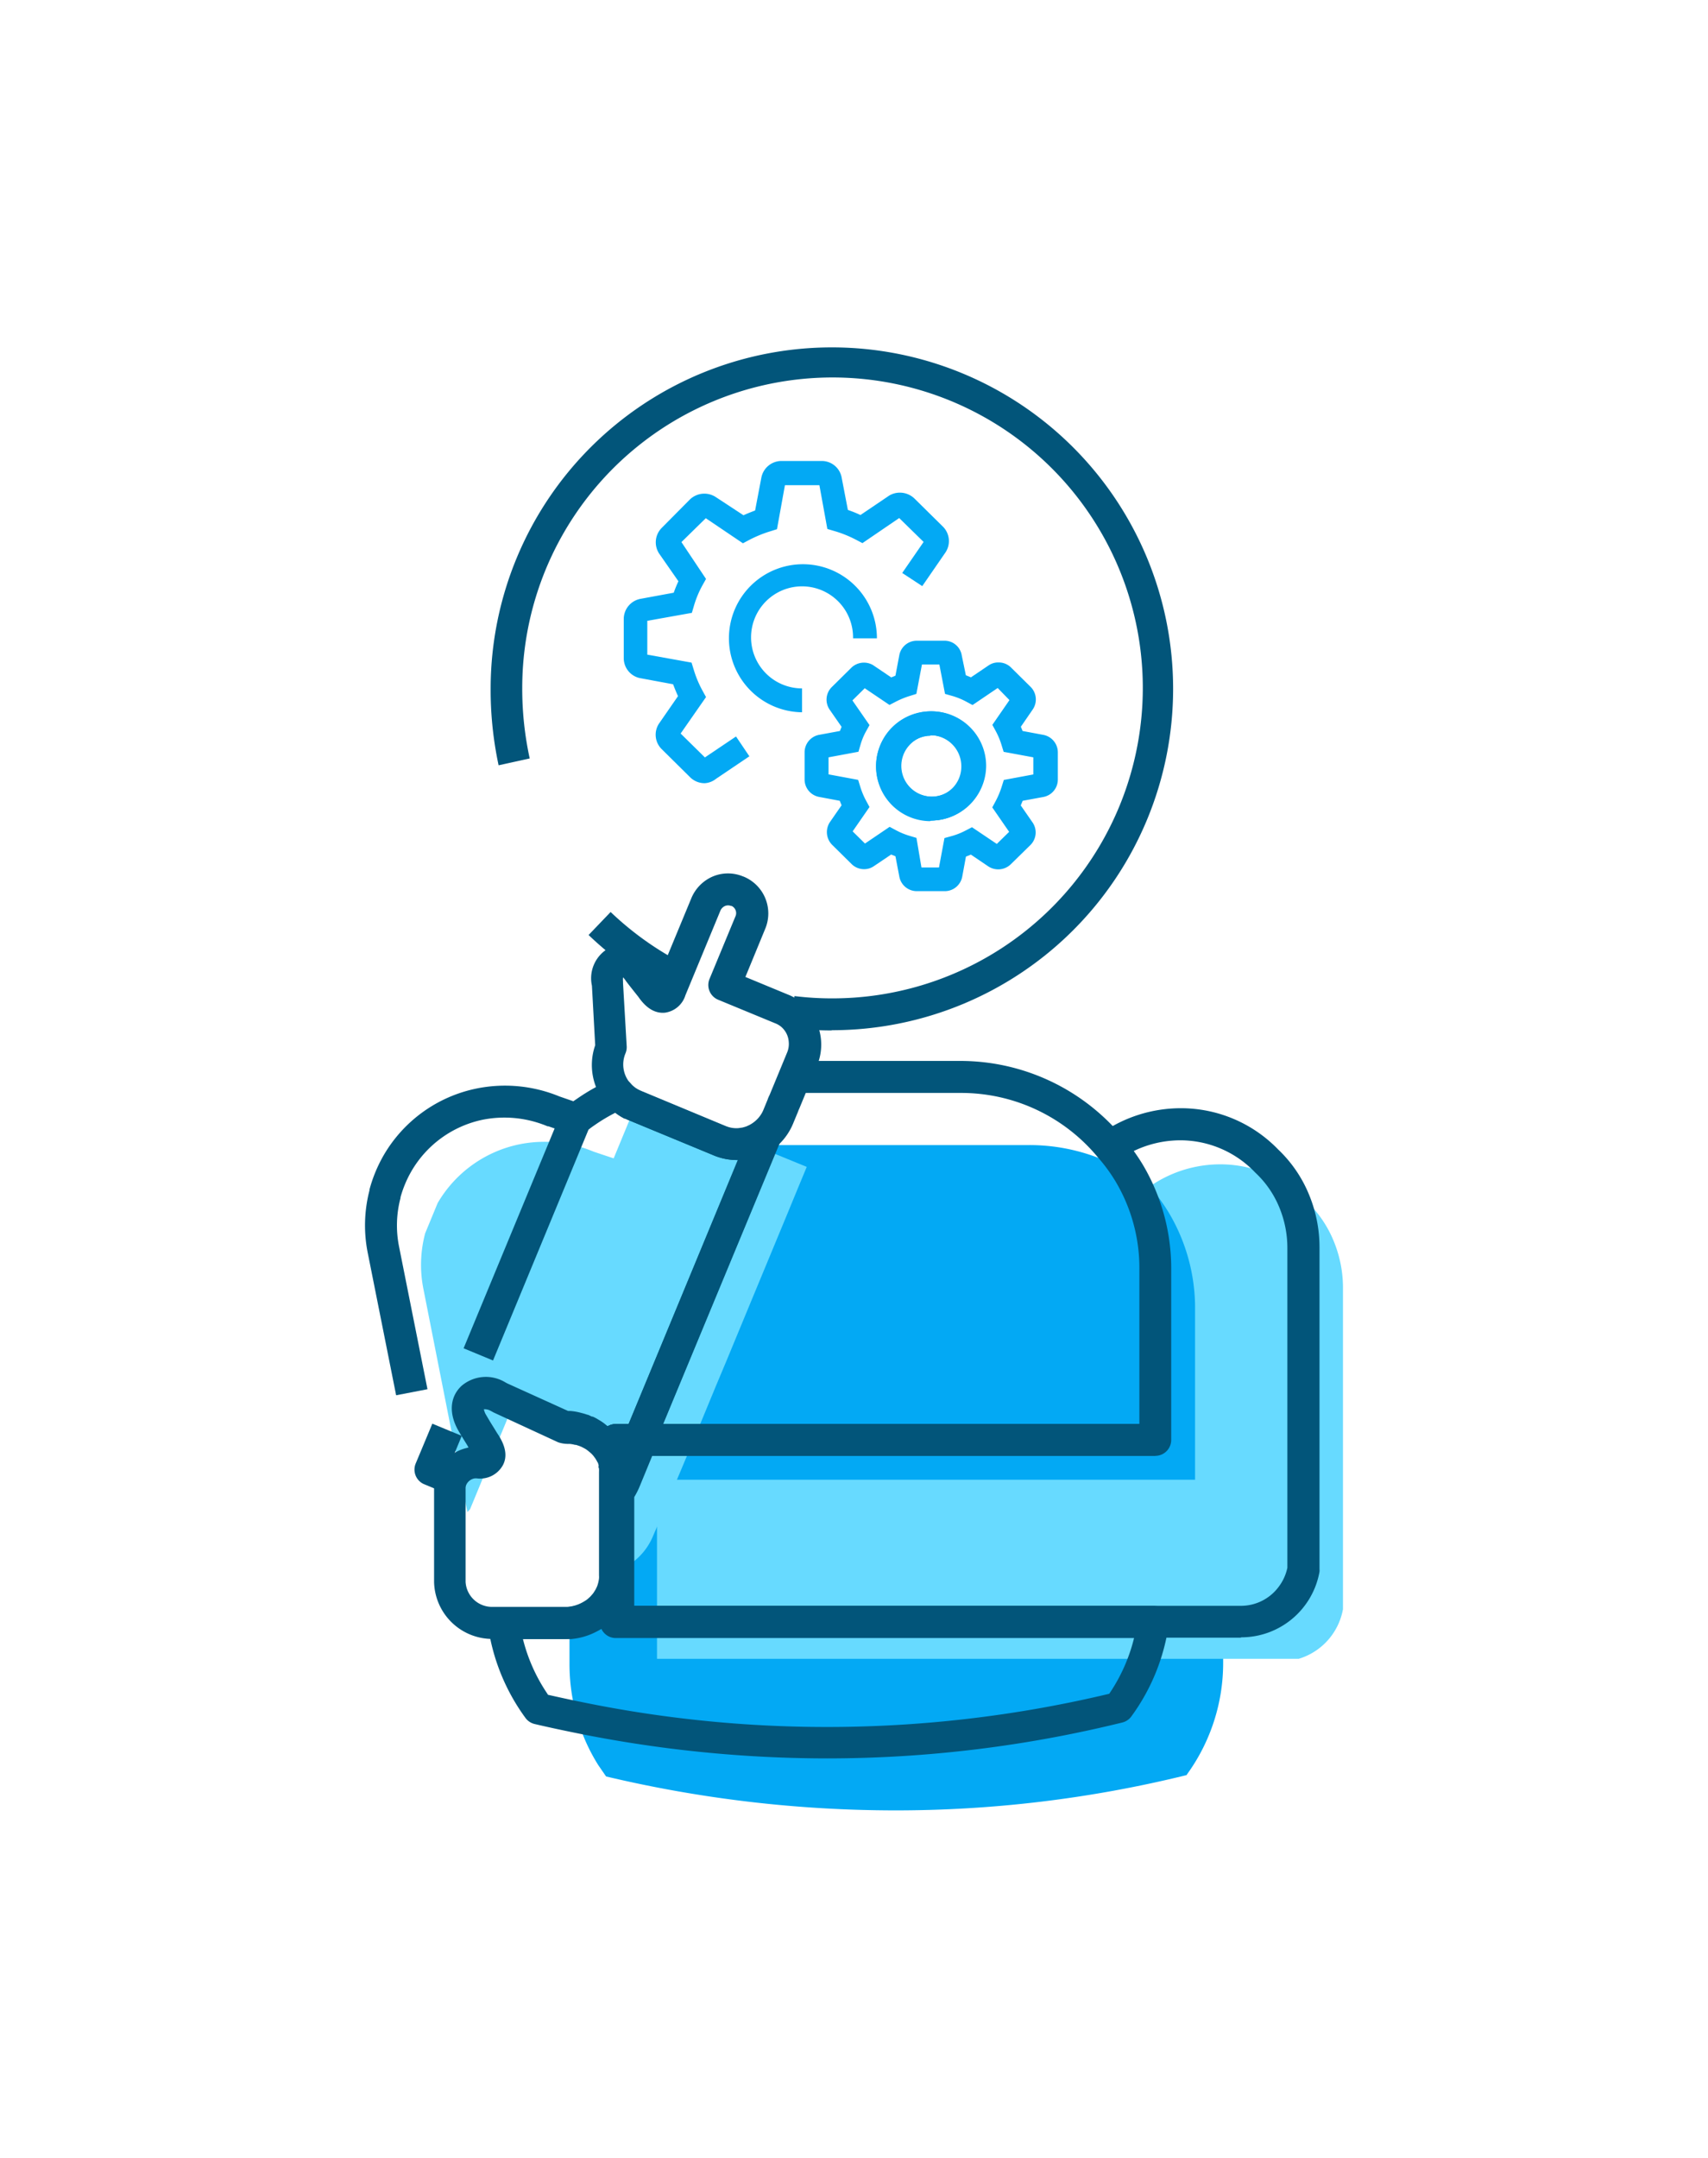 <?xml version="1.0" encoding="UTF-8" standalone="no"?>
<svg xmlns="http://www.w3.org/2000/svg" version="1.1" viewBox="0 0 214.68 271.07">
   <defs id="defs4">
      <style id="style2">
         .cls-1 {
            fill: #03a9f4;
         }

         .cls-2 {
            fill: #67daff;
         }

         .cls-3 {
            fill: #02557a;
         }
      </style>
   </defs>
   <g id="Ebene_2_Kopie" data-name="Ebene 2 Kopie">
      <path id="path8" transform="translate(22.29 49.37)" d="M-22.16-49.33" class="cls-1" />
      <path id="path10" transform="translate(22.29 49.37)" d="M-22.17-49.34l-.12,0h0" class="cls-2" />
   </g>
   <g transform="translate(-45.89,-43.64)" id="g106">
      <path style="fill:#03a9f4" class="cls-1" d="m 177.34,162.34 v 40.76 a 23.82,23.82 0 0 1 -4.42,13.9 l -0.19,0.27 a 152.85,152.85 0 0 1 -36.64,4.43 157.83,157.83 0 0 1 -36.3,-4.26 c -0.11,-0.14 -0.21,-0.29 -0.31,-0.44 -0.24,-0.34 -0.47,-0.68 -0.69,-1 a 23.17,23.17 0 0 1 -2.67,-6 24.19,24.19 0 0 1 -0.94,-6.69 v -5.14 a 6.57,6.57 0 0 0 2.62,-0.79 c 0.14,-0.07 0.27,-0.15 0.4,-0.23 l 0.11,-0.08 a 2.35,2.35 0 0 0 0.32,-0.23 l 0.1,-0.07 h 0.06 l 0.24,-0.21 a 4.16,4.16 0 0 0 0.51,-0.52 l 0.2,-0.24 a 3.6,3.6 0 0 0 0.39,-0.57 3,3 0 0 0 0.2,-0.34 c 0.07,-0.14 0.14,-0.28 0.2,-0.42 a 3.62,3.62 0 0 0 0.13,-0.35 5.81,5.81 0 0 0 0.28,-1.25 4.08,4.08 0 0 0 0,-0.61 V 179.5 c 0,-0.15 0,-0.31 0,-0.45 a 5,5 0 0 0 -0.07,-0.54 c 0,-0.15 -0.06,-0.29 -0.1,-0.43 a 3.06,3.06 0 0 0 -0.13,-0.43 2,2 0 0 0 -0.09,-0.26 c -0.06,-0.15 -0.13,-0.3 -0.2,-0.44 a 4.15,4.15 0 0 0 -0.23,-0.42 8.43,8.43 0 0 0 -0.48,-0.67 2.43,2.43 0 0 0 -0.26,-0.3 l -0.11,-0.12 -0.27,-0.26 -0.14,-0.11 -0.07,-0.06 -0.2,-0.16 v 0 l -0.27,-0.2 -0.09,-0.06 -0.35,-0.21 a 0.09,0.09 0 0 0 -0.06,0 l -0.38,-0.2 -0.24,-0.18 -0.37,-0.14 a 4.64,4.64 0 0 0 -0.53,-0.16 6.48,6.48 0 0 0 -1.1,-0.2 v 0 -11 a 24.12,24.12 0 0 1 3.61,-12.73 23.13,23.13 0 0 1 2,-2.8 24.08,24.08 0 0 1 17.61,-8.85 q 0.44,0 0.87,0 H 153 a 24,24 0 0 1 8.58,1.58 23.12,23.12 0 0 1 4,2 25.17,25.17 0 0 1 6,5.16 l 0.15,0.17 a 23,23 0 0 1 5.61,15.31 z"
         id="path12" transform="translate(22.29,49.37)" />
      <path style="fill:#02557a" class="cls-3" d="m 101,183.78 a 2,2 0 0 1 -2,-2 v -6.62 a 2,2 0 0 1 2,-2 h 3 a 2,2 0 0 1 1.85,2.77 l -2.18,5.07 a 10.14,10.14 0 0 1 -1,1.9 2,2 0 0 1 -1.67,0.88 z"
         id="path14" transform="translate(22.29,49.37)" />
      <path style="fill:#67daff" class="cls-2" d="m 125,140.86 -1.1,2.65 -1.41,3.42 -4.76,11.48 -2.86,6.91 -1.26,3 -2.81,6.8 -4,9.53 -1,2.3 -0.11,0.26 a 7.9,7.9 0 0 1 -3.48,3.91 7.39,7.39 0 0 1 -1,0.47 l -0.3,0.11 c 0,0 0,0 0,0 v -12.2 c 0,-0.15 0,-0.31 0,-0.45 a 5,5 0 0 0 -0.07,-0.54 c 0,-0.15 -0.06,-0.29 -0.1,-0.43 a 3.06,3.06 0 0 0 -0.13,-0.43 0.5,0.5 0 0 0 0,-0.13 1.11,1.11 0 0 0 0,-0.13 c -0.06,-0.15 -0.13,-0.3 -0.2,-0.44 a 4.15,4.15 0 0 0 -0.23,-0.42 8.43,8.43 0 0 0 -0.48,-0.67 l -0.26,-0.3 -0.11,-0.12 -0.27,-0.26 -0.14,-0.11 a 2.61,2.61 0 0 0 -0.27,-0.22 v 0 a 1.89,1.89 0 0 0 -0.27,-0.2 l -0.09,-0.06 -0.35,-0.21 a 0.09,0.09 0 0 0 -0.06,0 l -0.38,-0.2 -0.3,-0.18 -0.37,-0.14 a 4.64,4.64 0 0 0 -0.53,-0.16 6.48,6.48 0 0 0 -1.1,-0.2 v 0 c -0.2,0 -0.41,0 -0.61,0 l -6.54,-3 1.42,-3.5 8.86,-21.4 5.15,-12.46 0.44,-1 13.74,5.7 c 0,0 0,0 0,0 l 0.75,0.32 0.73,0.3 z"
         id="path16" transform="translate(22.29,49.37)" />
      <path style="fill:#67daff" class="cls-2" d="m 84.52,169.16 a 3.66,3.66 0 0 1 1.68,0.46 l -2.14,5.17 c -0.35,-0.58 -0.84,-1.43 -1.07,-1.81 -0.62,-1 -1,-2.34 0,-3.23 a 2.18,2.18 0 0 1 1.53,-0.59 z"
         id="path18" transform="translate(22.29,49.37)" />
      <path style="fill:#67daff" class="cls-2" d="m 82.69,178.09 -0.42,1 -1,2.3 -0.11,0.26 a 7.59,7.59 0 0 1 -1.05,1.82 v -2.23 a 3,3 0 0 1 0.26,-1.24 3.38,3.38 0 0 1 2.32,-1.91 z"
         id="path20" transform="translate(22.29,49.37)" />
      <path style="fill:#67daff" class="cls-2" d="m 100.91,139.85 -3.91,9.41 -5.36,12.93 -8.85,21.41 -0.11,0.27 -0.33,0.35 -1,-4.92 v -0.39 c 0,-0.15 0,-0.31 0,-0.45 a 5.75,5.75 0 0 0 -0.53,-2 l -4,-20.26 a 15.42,15.42 0 0 1 0.22,-7 v 0 l 1.57,-3.8 A 15.52,15.52 0 0 1 89,138 a 16,16 0 0 1 9.22,0.95 z"
         id="path22" transform="translate(22.29,49.37)" />
      <path style="fill:#02557a" class="cls-3" d="m 101,183.78 a 2,2 0 0 1 -2,-2 v -6.62 a 2,2 0 0 1 2,-2 h 3 a 2,2 0 0 1 1.85,2.77 l -2.18,5.07 a 10.14,10.14 0 0 1 -1,1.9 2,2 0 0 1 -1.67,0.88 z"
         id="path24" transform="translate(22.29,49.37)" />
      <path style="fill:#67daff" class="cls-2" d="m 191.25,150.22 a 14.44,14.44 0 0 0 -3.46,-5.07 14.92,14.92 0 0 0 -10.91,-4.61 15.49,15.49 0 0 0 -8.69,2.73 l -0.09,0.07 0.09,0.1 a 22.34,22.34 0 0 1 2.34,3.21 23.39,23.39 0 0 1 3.28,12.15 v 21.36 h -67.63 v 22.5 h 80.65 a 8,8 0 0 0 5.57,-6.24 v -40.35 a 15.4,15.4 0 0 0 -1.15,-5.85 z"
         id="path26" transform="translate(22.29,49.37)" />
      <path style="fill:#03a9f4" class="cls-1" d="m 112.17,92.66 a 2.59,2.59 0 0 1 -1.81,-0.73 l -3.6,-3.56 a 2.54,2.54 0 0 1 -0.33,-3.2 l 2.39,-3.45 c -0.22,-0.47 -0.43,-1 -0.62,-1.49 L 104,79.45 A 2.56,2.56 0 0 1 102,77 v -5 a 2.58,2.58 0 0 1 2.1,-2.5 l 4.18,-0.77 q 0.27,-0.75 0.59,-1.44 l -2.41,-3.46 a 2.57,2.57 0 0 1 0.3,-3.23 l 3.57,-3.6 a 2.62,2.62 0 0 1 3.26,-0.27 l 3.46,2.27 c 0.47,-0.22 1,-0.42 1.46,-0.6 l 0.79,-4.15 a 2.58,2.58 0 0 1 2.5,-2.07 h 5.1 a 2.54,2.54 0 0 1 2.5,2.15 l 0.77,4 c 0.55,0.19 1.08,0.4 1.58,0.64 l 3.64,-2.46 a 2.64,2.64 0 0 1 3.13,0.37 l 3.61,3.56 a 2.57,2.57 0 0 1 0.3,3.24 l -2.91,4.22 -2.52,-1.65 2.69,-3.9 -3.07,-3 -4.62,3.15 -0.8,-0.42 a 14.75,14.75 0 0 0 -2.73,-1.1 l -0.88,-0.26 -1,-5.5 h -4.33 l -1,5.53 -0.86,0.27 a 15.6,15.6 0 0 0 -2.63,1.08 l -0.79,0.42 -4.67,-3.15 -3.06,3 3.09,4.63 -0.46,0.82 a 12.8,12.8 0 0 0 -1.06,2.56 l -0.26,0.88 -5.6,1 v 4.25 l 5.56,1 0.27,0.87 a 13.74,13.74 0 0 0 1.1,2.64 l 0.45,0.82 -3.19,4.58 3.05,3 3.91,-2.63 1.68,2.49 -4.21,2.84 a 2.48,2.48 0 0 1 -1.41,0.54 z m -0.27,-2.92 z m -3,-3.53 z M 104.6,76.5 Z M 108.88,62 Z M 140,62 Z m -28.08,-2.85 z m 24.53,-0.1 z m -10,-4.22 z"
         id="path28" transform="translate(22.29,49.37)" />
      <path style="fill:#03a9f4" class="cls-1" d="m 124.41,83.75 a 9.3,9.3 0 1 1 9.41,-9.29 h -3 a 6.41,6.41 0 1 0 -6.41,6.29 z"
         id="path30" transform="translate(22.29,49.37)" />
      <path style="fill:#03a9f4" class="cls-1" d="m 140.61,97.35 a 6.86,6.86 0 1 1 -0.06,-13.72 h 0.06 a 6.86,6.86 0 1 1 0,13.72 z m 0,-10.72 a 3.86,3.86 0 1 0 4,3.85 3.9,3.9 0 0 0 -4,-3.85 z"
         id="path32" transform="translate(22.29,49.37)" />
      <path style="fill:#03a9f4" class="cls-1" d="m 142.3,106.22 h -3.49 a 2.23,2.23 0 0 1 -2.17,-1.81 l -0.49,-2.57 -0.54,-0.22 -2.17,1.46 a 2.14,2.14 0 0 1 -1.24,0.38 2.22,2.22 0 0 1 -1.56,-0.64 l -2.47,-2.44 a 2.27,2.27 0 0 1 -0.26,-2.83 l 1.47,-2.12 q -0.12,-0.28 -0.23,-0.56 l -2.61,-0.49 a 2.23,2.23 0 0 1 -1.81,-2.17 v -3.45 a 2.24,2.24 0 0 1 1.84,-2.18 l 2.6,-0.48 q 0.1,-0.26 0.21,-0.52 l -1.5,-2.16 a 2.22,2.22 0 0 1 0.26,-2.83 l 2.48,-2.45 a 2.27,2.27 0 0 1 2.69,-0.33 l 0.52,0.35 1.79,1.21 0.53,-0.22 0.49,-2.6 a 2.23,2.23 0 0 1 2.18,-1.79 h 3.49 a 2.19,2.19 0 0 1 2.18,1.88 l 0.51,2.46 0.64,0.26 2.22,-1.5 a 2.1,2.1 0 0 1 1.24,-0.37 2.19,2.19 0 0 1 1.62,0.68 l 2.42,2.39 a 2.23,2.23 0 0 1 0.27,2.83 l -1.5,2.18 c 0.08,0.17 0.15,0.35 0.22,0.53 l 2.62,0.49 a 2.24,2.24 0 0 1 1.81,2.18 v 3.46 a 2.23,2.23 0 0 1 -1.82,2.16 l -2.6,0.48 c -0.08,0.2 -0.16,0.39 -0.24,0.58 l 1.49,2.15 a 2.22,2.22 0 0 1 -0.27,2.82 l -2.49,2.44 a 2.27,2.27 0 0 1 -2.78,0.27 l -2.22,-1.5 -0.62,0.25 -0.47,2.54 a 2.23,2.23 0 0 1 -2.24,1.8 z m -0.76,-2.35 z m -2,0 z m -0.12,-0.62 h 2.2 l 0.69,-3.7 0.91,-0.25 a 8.89,8.89 0 0 0 1.76,-0.7 l 0.79,-0.41 3.12,2.1 1.55,-1.52 -2.12,-3.07 0.43,-0.8 a 10.82,10.82 0 0 0 0.75,-1.79 l 0.27,-0.86 3.71,-0.69 v -2.15 l -3.73,-0.69 -0.27,-0.87 a 9.34,9.34 0 0 0 -0.71,-1.71 l -0.44,-0.81 2.15,-3.11 -1.48,-1.52 -3.16,2.14 -0.8,-0.43 a 8.93,8.93 0 0 0 -1.78,-0.72 l -0.88,-0.25 -0.71,-3.69 h -2.19 l -0.7,3.69 -0.86,0.27 a 10.66,10.66 0 0 0 -1.73,0.71 l -0.79,0.41 -3.11,-2.1 -1.55,1.53 2.15,3.1 -0.45,0.81 a 8.1,8.1 0 0 0 -0.68,1.65 l -0.26,0.89 -3.76,0.7 v 2.14 l 3.72,0.69 0.27,0.87 a 9.54,9.54 0 0 0 0.72,1.73 l 0.44,0.81 -2.12,3.06 1.55,1.53 3.1,-2.1 0.8,0.43 a 9.06,9.06 0 0 0 1.7,0.7 l 0.87,0.26 z m 9,-2.51 -0.07,0.06 z m -16.72,-0.13 h -0.06 z m 19.09,-1.28 z m 3.29,-7.88 z m -27.09,0 z m 0,-1.9 z m 3.14,-6.8 z m 20.74,0 z m -0.09,-1 z m -1.34,-1.38 h -0.07 z m -1,-0.05 z m -7,-3.15 z m -1.95,0 z m 1,20.26 a 6.86,6.86 0 1 1 6.94,-6.87 6.92,6.92 0 0 1 -6.82,6.79 z m 0,-10.72 a 3.86,3.86 0 1 0 3.94,3.85 3.91,3.91 0 0 0 -3.82,-3.93 z"
         id="path34" transform="translate(22.29,49.37)" />
      <path style="fill:#03a9f4" class="cls-1" d="m 140.61,97.35 a 6.86,6.86 0 1 1 6.94,-6.87 6.92,6.92 0 0 1 -6.94,6.87 z m 0,-10.72 a 3.86,3.86 0 1 0 3.94,3.85 3.91,3.91 0 0 0 -3.94,-3.85 z"
         id="path36" transform="translate(22.29,49.37)" />
      <g data-name="Ebene 3" id="Ebene_3">
         <path style="fill:#02557a" class="cls-3" d="m 102,183.51 -1,-1.72 h -2 v -6.62 a 2,2 0 0 1 2,-2 h 1.61 L 116.33,140 a 7.82,7.82 0 0 1 -2.21,-0.3 6.89,6.89 0 0 1 -0.7,-0.24 L 102.64,135 c -0.14,-0.05 -0.31,-0.13 -0.46,-0.21 h -0.09 a 7.73,7.73 0 0 1 -1.15,-0.73 21.56,21.56 0 0 0 -2.62,1.57 c -0.27,0.18 -0.51,0.36 -0.75,0.55 l -12,29 -3.7,-1.53 12.22,-29.5 a 2,2 0 0 1 0.62,-0.81 c 0.46,-0.36 0.9,-0.7 1.36,-1 a 25.4,25.4 0 0 1 4.48,-2.5 2,2 0 0 1 2.33,0.55 3.43,3.43 0 0 0 1.07,0.85 l 0.3,0.14 10.7,4.45 0.29,0.1 a 3.44,3.44 0 0 0 1.27,0.14 L 117,136 l 0.26,-0.07 v 0 l 0.25,-0.08 0.37,-0.17 a 3.85,3.85 0 0 0 0.75,-0.51 2,2 0 0 1 3.15,2.28 l -16,38.54 a 2,2 0 0 1 -1.85,1.24 h -1 v 4.62 a 2,2 0 0 1 -0.93,1.66 z"
            transform="translate(22.29,49.37)" id="path39" />
         <path style="fill:#02557a" class="cls-3" d="m 79.65,181.86 -2.8,-1.16 a 2,2 0 0 1 -1,-2.58 l 2.09,-5 3.7,1.53 -1.32,3.19 0.9,0.37 z"
            transform="translate(22.29,49.37)" id="path41" />
         <path style="fill:#02557a" class="cls-3" d="m 101,183.78 a 2,2 0 0 1 -2,-2 v -6.62 a 2,2 0 0 1 2,-2 h 3 a 2,2 0 0 1 1.85,2.77 l -2.12,5.1 a 10.22,10.22 0 0 1 -1,1.9 2,2 0 0 1 -1.73,0.85 z"
            transform="translate(22.29,49.37)" id="path43" />
         <path style="fill:#02557a" class="cls-3" d="m 127.57,215.17 a 159,159 0 0 1 -31.85,-3.25 c -1.77,-0.36 -3.38,-0.71 -4.92,-1.07 a 2,2 0 0 1 -1.15,-0.76 25.65,25.65 0 0 1 -4.72,-11.65 2,2 0 0 1 2,-2.28 h 7.66 0.4 a 4.61,4.61 0 0 0 1.86,-0.55 l 0.26,-0.15 v 0 l 0.11,-0.07 0.1,-0.06 0.21,-0.16 0.11,-0.1 0.09,-0.08 A 2.28,2.28 0 0 0 98,194.71 l 0.14,-0.16 a 2.09,2.09 0 0 0 0.23,-0.33 l 0.14,-0.22 0.06,-0.12 0.12,-0.25 0.07,-0.19 a 4,4 0 0 0 0.19,-0.85 2.48,2.48 0 0 0 0,-0.38 V 181.8 a 2,2 0 0 1 2,-2 v 0 a 2,2 0 0 1 2,2 V 196 h 65.56 a 2,2 0 0 1 2,2.28 25.63,25.63 0 0 1 -4.72,11.63 2,2 0 0 1 -1.13,0.75 155.21,155.21 0 0 1 -37.09,4.51 z m -35.12,-8 c 1.28,0.29 2.61,0.58 4.07,0.88 a 153.06,153.06 0 0 0 66.5,-1 21.54,21.54 0 0 0 3.12,-7 H 101 a 2,2 0 0 1 -1.81,-1.15 c -0.16,0.1 -0.32,0.19 -0.5,0.28 a 8.42,8.42 0 0 1 -3.35,1 c -0.23,0 -0.51,0 -0.78,0 h -5.23 a 21.55,21.55 0 0 0 3.12,6.94 z"
            transform="translate(22.29,49.37)" id="path45" />
         <path style="fill:#02557a" class="cls-3" d="m 116.23,140 a 7.48,7.48 0 0 1 -2.11,-0.3 6.89,6.89 0 0 1 -0.7,-0.24 L 102.64,135 c -0.14,-0.05 -0.31,-0.13 -0.46,-0.21 h -0.09 a 7.43,7.43 0 0 1 -2.31,-1.84 7.57,7.57 0 0 1 -1.37,-7.37 L 98,118.1 a 4.34,4.34 0 0 1 2.15,-4.74 l 0.23,-0.11 c 1.75,-0.73 3.66,-0.08 5.09,1.75 0.24,0.32 0.77,1 1.15,1.46 l 3.87,-9.34 a 5.08,5.08 0 0 1 2.77,-2.77 4.93,4.93 0 0 1 3.68,0 l 0.14,0.05 a 5,5 0 0 1 2.68,6.6 l -2.47,6 5.39,2.23 a 5.83,5.83 0 0 1 1,0.51 l 0.14,0.09 a 6.86,6.86 0 0 1 2.48,8.29 v 0 l -2.18,5.28 c -0.05,0.13 -0.11,0.25 -0.16,0.37 l -0.07,0.19 -0.58,1.4 a 7.69,7.69 0 0 1 -2,2.85 7.94,7.94 0 0 1 -1.57,1.06 c -0.26,0.13 -0.48,0.23 -0.72,0.33 a 5.65,5.65 0 0 1 -0.77,0.24 4.56,4.56 0 0 1 -0.52,0.12 l -0.37,0.06 h -0.13 -0.3 z m -14.32,-22.94 a 2.94,2.94 0 0 0 0,0.54 c 0,0.06 0,0.12 0,0.19 l 0.46,7.92 a 2,2 0 0 1 -0.15,0.88 3.6,3.6 0 0 0 0.56,3.72 3.45,3.45 0 0 0 1.08,0.85 l 0.3,0.14 10.7,4.45 0.29,0.1 a 3.45,3.45 0 0 0 1.27,0.14 l 0.49,-0.07 0.26,-0.07 v 0 l 0.25,-0.08 0.37,-0.17 a 3.85,3.85 0 0 0 0.75,-0.51 3.7,3.7 0 0 0 1,-1.36 l 0.55,-1.34 a 2.92,2.92 0 0 1 0.19,-0.46 l 0.07,-0.15 2.18,-5.28 a 2.76,2.76 0 0 0 0.21,-1.32 2.72,2.72 0 0 0 -1.12,-2.05 l -0.1,-0.06 a 2.06,2.06 0 0 0 -0.39,-0.21 l -7.27,-3 a 2,2 0 0 1 -1.08,-2.61 l 3.24,-7.82 a 1,1 0 0 0 -0.46,-1.35 h -0.08 a 1,1 0 0 0 -0.74,0 1.11,1.11 0 0 0 -0.6,0.61 l -4.39,10.61 a 3.14,3.14 0 0 1 -2.58,2.19 c -1.24,0.11 -2.35,-0.56 -3.34,-2 -0.24,-0.3 -1.22,-1.53 -1.57,-2 a 2.36,2.36 0 0 0 -0.34,-0.43 z"
            transform="translate(22.29,49.37)" id="path47" />
         <path style="fill:#02557a" class="cls-3" d="m 168.81,177.16 h -64.87 a 2,2 0 0 1 -1.85,-2.76 l 16,-38.54 a 2,2 0 0 1 0.53,-0.74 3.71,3.71 0 0 0 1,-1.38 l 0.55,-1.34 a 2.92,2.92 0 0 1 0.19,-0.46 l 0.07,-0.15 1.23,-3 a 2,2 0 0 1 1.85,-1.24 h 21 A 26.52,26.52 0 0 1 164.6,137 l 0.06,0.06 a 24.52,24.52 0 0 1 2.59,3.54 25.55,25.55 0 0 1 3.56,13.17 v 21.36 a 2,2 0 0 1 -2,2.03 z m -61.88,-4 h 59.88 V 153.8 a 21.26,21.26 0 0 0 -3,-11.12 20.5,20.5 0 0 0 -2.13,-2.92 l -0.06,-0.07 a 22.29,22.29 0 0 0 -17.19,-8.12 h -19.64 l -0.72,1.74 c -0.05,0.13 -0.11,0.25 -0.16,0.37 l -0.07,0.19 -0.58,1.4 a 7.73,7.73 0 0 1 -1.67,2.51 z"
            transform="translate(22.29,49.37)" id="path49" />
         <path style="fill:#02557a" class="cls-3" d="m 107.58,118.87 a 42.94,42.94 0 0 1 -10,-7.14 l 2.77,-2.89 a 39,39 0 0 0 9.1,6.48 z"
            transform="translate(22.29,49.37)" id="path51" />
         <path style="fill:#02557a" class="cls-3" d="m 128.13,123.72 a 41.7,41.7 0 0 1 -5.18,-0.32 l 0.5,-4 a 37.61,37.61 0 0 0 4.68,0.29 39,39 0 1 0 -38.89,-39 41.06,41.06 0 0 0 0.94,8.86 l -3.91,0.86 a 45.12,45.12 0 0 1 -1,-9.72 42.89,42.89 0 1 1 42.89,43 z"
            transform="translate(22.29,49.37)" id="path53" />
         <path style="fill:#02557a" class="cls-3" d="M 73.39,169.55 69.81,151.6 a 17.54,17.54 0 0 1 0.23,-7.79 v -0.1 a 18,18 0 0 1 1.76,-4.27 17.56,17.56 0 0 1 11.77,-8.44 17.94,17.94 0 0 1 10.32,1 l 2.68,0.93 -1.31,3.78 -2.73,-0.95 h -0.11 a 14,14 0 0 0 -8.07,-0.84 13.55,13.55 0 0 0 -9.06,6.52 14,14 0 0 0 -1.35,3.24 v 0.09 a 13.5,13.5 0 0 0 -0.19,6.07 l 3.58,17.95 z"
            transform="translate(22.29,49.37)" id="path55" />
         <path style="fill:#02557a" class="cls-3" d="M 179.53,200 H 101.3 a 2,2 0 0 1 -2,-2 v -16.22 a 2,2 0 0 1 0.36,-1.15 6.1,6.1 0 0 0 0.63,-1.15 l 2.11,-5.09 a 2,2 0 0 1 1.85,-1.23 h 64.57 v 4 H 105.58 L 104,181 a 10.14,10.14 0 0 1 -0.68,1.34 V 196 h 76.23 a 5.9,5.9 0 0 0 4.74,-2.35 6,6 0 0 0 1.12,-2.43 v -40.15 a 13.31,13.31 0 0 0 -1,-5.09 12.38,12.38 0 0 0 -3,-4.37 l -0.09,-0.09 a 13,13 0 0 0 -9.45,-4 13.55,13.55 0 0 0 -7.52,2.36 v 0 0 0 l -0.23,-0.35 -2.19,-2.83 0.09,-0.07 0.12,-0.08 a 17.49,17.49 0 0 1 9.8,-3.06 17,17 0 0 1 12.32,5.19 16.35,16.35 0 0 1 3.9,5.73 17.27,17.27 0 0 1 1.29,6.61 v 40.35 a 2,2 0 0 1 0,0.35 10,10 0 0 1 -9.83,8.24 z"
            transform="translate(22.29,49.37)" id="path57" />
         <path style="fill:#02557a" class="cls-3" d="M 94.57,200.16 H 85.65 A 7.33,7.33 0 0 1 78.16,193 v -11.75 a 5,5 0 0 1 0.43,-2.06 5.37,5.37 0 0 1 3.59,-3 l 0.31,-0.08 -0.17,-0.3 -0.62,-1 -0.43,-0.72 c -1.29,-2.19 -1.16,-4.32 0.34,-5.72 a 4.71,4.71 0 0 1 5.51,-0.44 l 0.24,0.13 7.64,3.46 h 0.27 v 0 a 7.61,7.61 0 0 1 1.44,0.26 6.59,6.59 0 0 1 0.7,0.21 c 0.11,0 0.29,0.1 0.46,0.18 l 0.14,0.06 h 0.1 c 0.21,0.1 0.39,0.19 0.54,0.28 l 0.1,0.06 v 0 l 0.43,0.26 0.08,0.06 a 3.65,3.65 0 0 1 0.41,0.3 l 0.31,0.25 a 2.83,2.83 0 0 1 0.33,0.28 l 0.28,0.27 0.21,0.22 0.27,0.32 c 0.1,0.12 0.19,0.24 0.29,0.37 a 5.44,5.44 0 0 1 0.36,0.53 5.9,5.9 0 0 1 0.35,0.64 c 0.06,0.11 0.14,0.28 0.21,0.46 a 2.53,2.53 0 0 1 0.12,0.29 c 0,0.08 0.05,0.15 0.07,0.22 a 4.74,4.74 0 0 1 0.15,0.52 c 0,0.17 0.08,0.33 0.12,0.51 a 7.32,7.32 0 0 1 0.11,0.82 c 0,0.24 0,0.41 0,0.57 v 12.25 0 0.42 a 6.07,6.07 0 0 1 -0.06,0.9 7.71,7.71 0 0 1 -0.37,1.62 5.46,5.46 0 0 1 -0.2,0.51 c -0.06,0.15 -0.15,0.32 -0.24,0.5 l -0.06,0.11 c -0.07,0.13 -0.14,0.26 -0.23,0.39 a 5.62,5.62 0 0 1 -0.55,0.79 l -0.24,0.28 a 5.9,5.9 0 0 1 -0.72,0.73 l -0.34,0.29 -0.08,0.06 -0.08,0.06 -0.35,0.25 a 2,2 0 0 1 -0.26,0.17 c -0.17,0.1 -0.34,0.2 -0.52,0.29 a 8.42,8.42 0 0 1 -3.35,1 c -0.08,0.07 -0.36,0.08 -0.63,0.08 z M 86.1,174.33 c 1.06,1.54 1.3,2.89 0.71,4 a 3.27,3.27 0 0 1 -3.21,1.67 1.39,1.39 0 0 0 -0.38,0 1.41,1.41 0 0 0 -1,0.77 1.09,1.09 0 0 0 -0.1,0.47 V 193 a 3.33,3.33 0 0 0 3.49,3.13 h 8.92 0.4 a 4.61,4.61 0 0 0 1.86,-0.55 l 0.26,-0.15 v 0 l 0.11,-0.07 0.1,-0.06 0.21,-0.16 0.11,-0.1 0.09,-0.08 a 2.28,2.28 0 0 0 0.27,-0.28 l 0.14,-0.16 a 2.09,2.09 0 0 0 0.23,-0.33 l 0.14,-0.22 0.06,-0.12 0.12,-0.25 a 1.91,1.91 0 0 0 0.07,-0.19 4,4 0 0 0 0.19,-0.85 2.48,2.48 0 0 0 0,-0.38 V 179.5 c 0,0 0,-0.1 0,-0.14 v -0.17 a 3.13,3.13 0 0 0 0,-0.35 c 0,0 0,-0.12 -0.05,-0.21 -0.05,-0.09 0,-0.11 0,-0.17 v -0.13 l -0.05,-0.16 v 0 0 c 0,-0.09 -0.08,-0.19 -0.13,-0.28 a 2.52,2.52 0 0 0 -0.15,-0.27 l -0.1,-0.16 -0.1,-0.13 -0.08,-0.11 -0.06,-0.08 -0.17,-0.19 v 0 l -0.19,-0.18 -0.14,-0.11 -0.09,-0.08 -0.22,-0.17 -0.1,-0.07 -0.24,-0.14 -0.12,-0.06 -0.21,-0.11 -0.17,-0.07 -0.16,-0.06 -0.37,-0.12 H 95.87 A 3.61,3.61 0 0 0 95.2,175.66 H 95 a 3.9,3.9 0 0 1 -1.24,-0.2 l -8.14,-3.76 -0.21,-0.12 -0.12,-0.06 a 1.48,1.48 0 0 0 -0.87,-0.21 2.17,2.17 0 0 0 0.32,0.78 l 0.44,0.75 0.62,1 z m 12.72,4.1 z m 0,-0.13 z m -0.09,-0.27 z m 0,-0.12 z m -15.5,-0.72 z m 14.65,-0.42 0.06,0.08 z m -0.2,-0.17 z M 83.86,176 Z"
            transform="translate(22.29,49.37)" id="path59" />
      </g>
   </g>
</svg>
